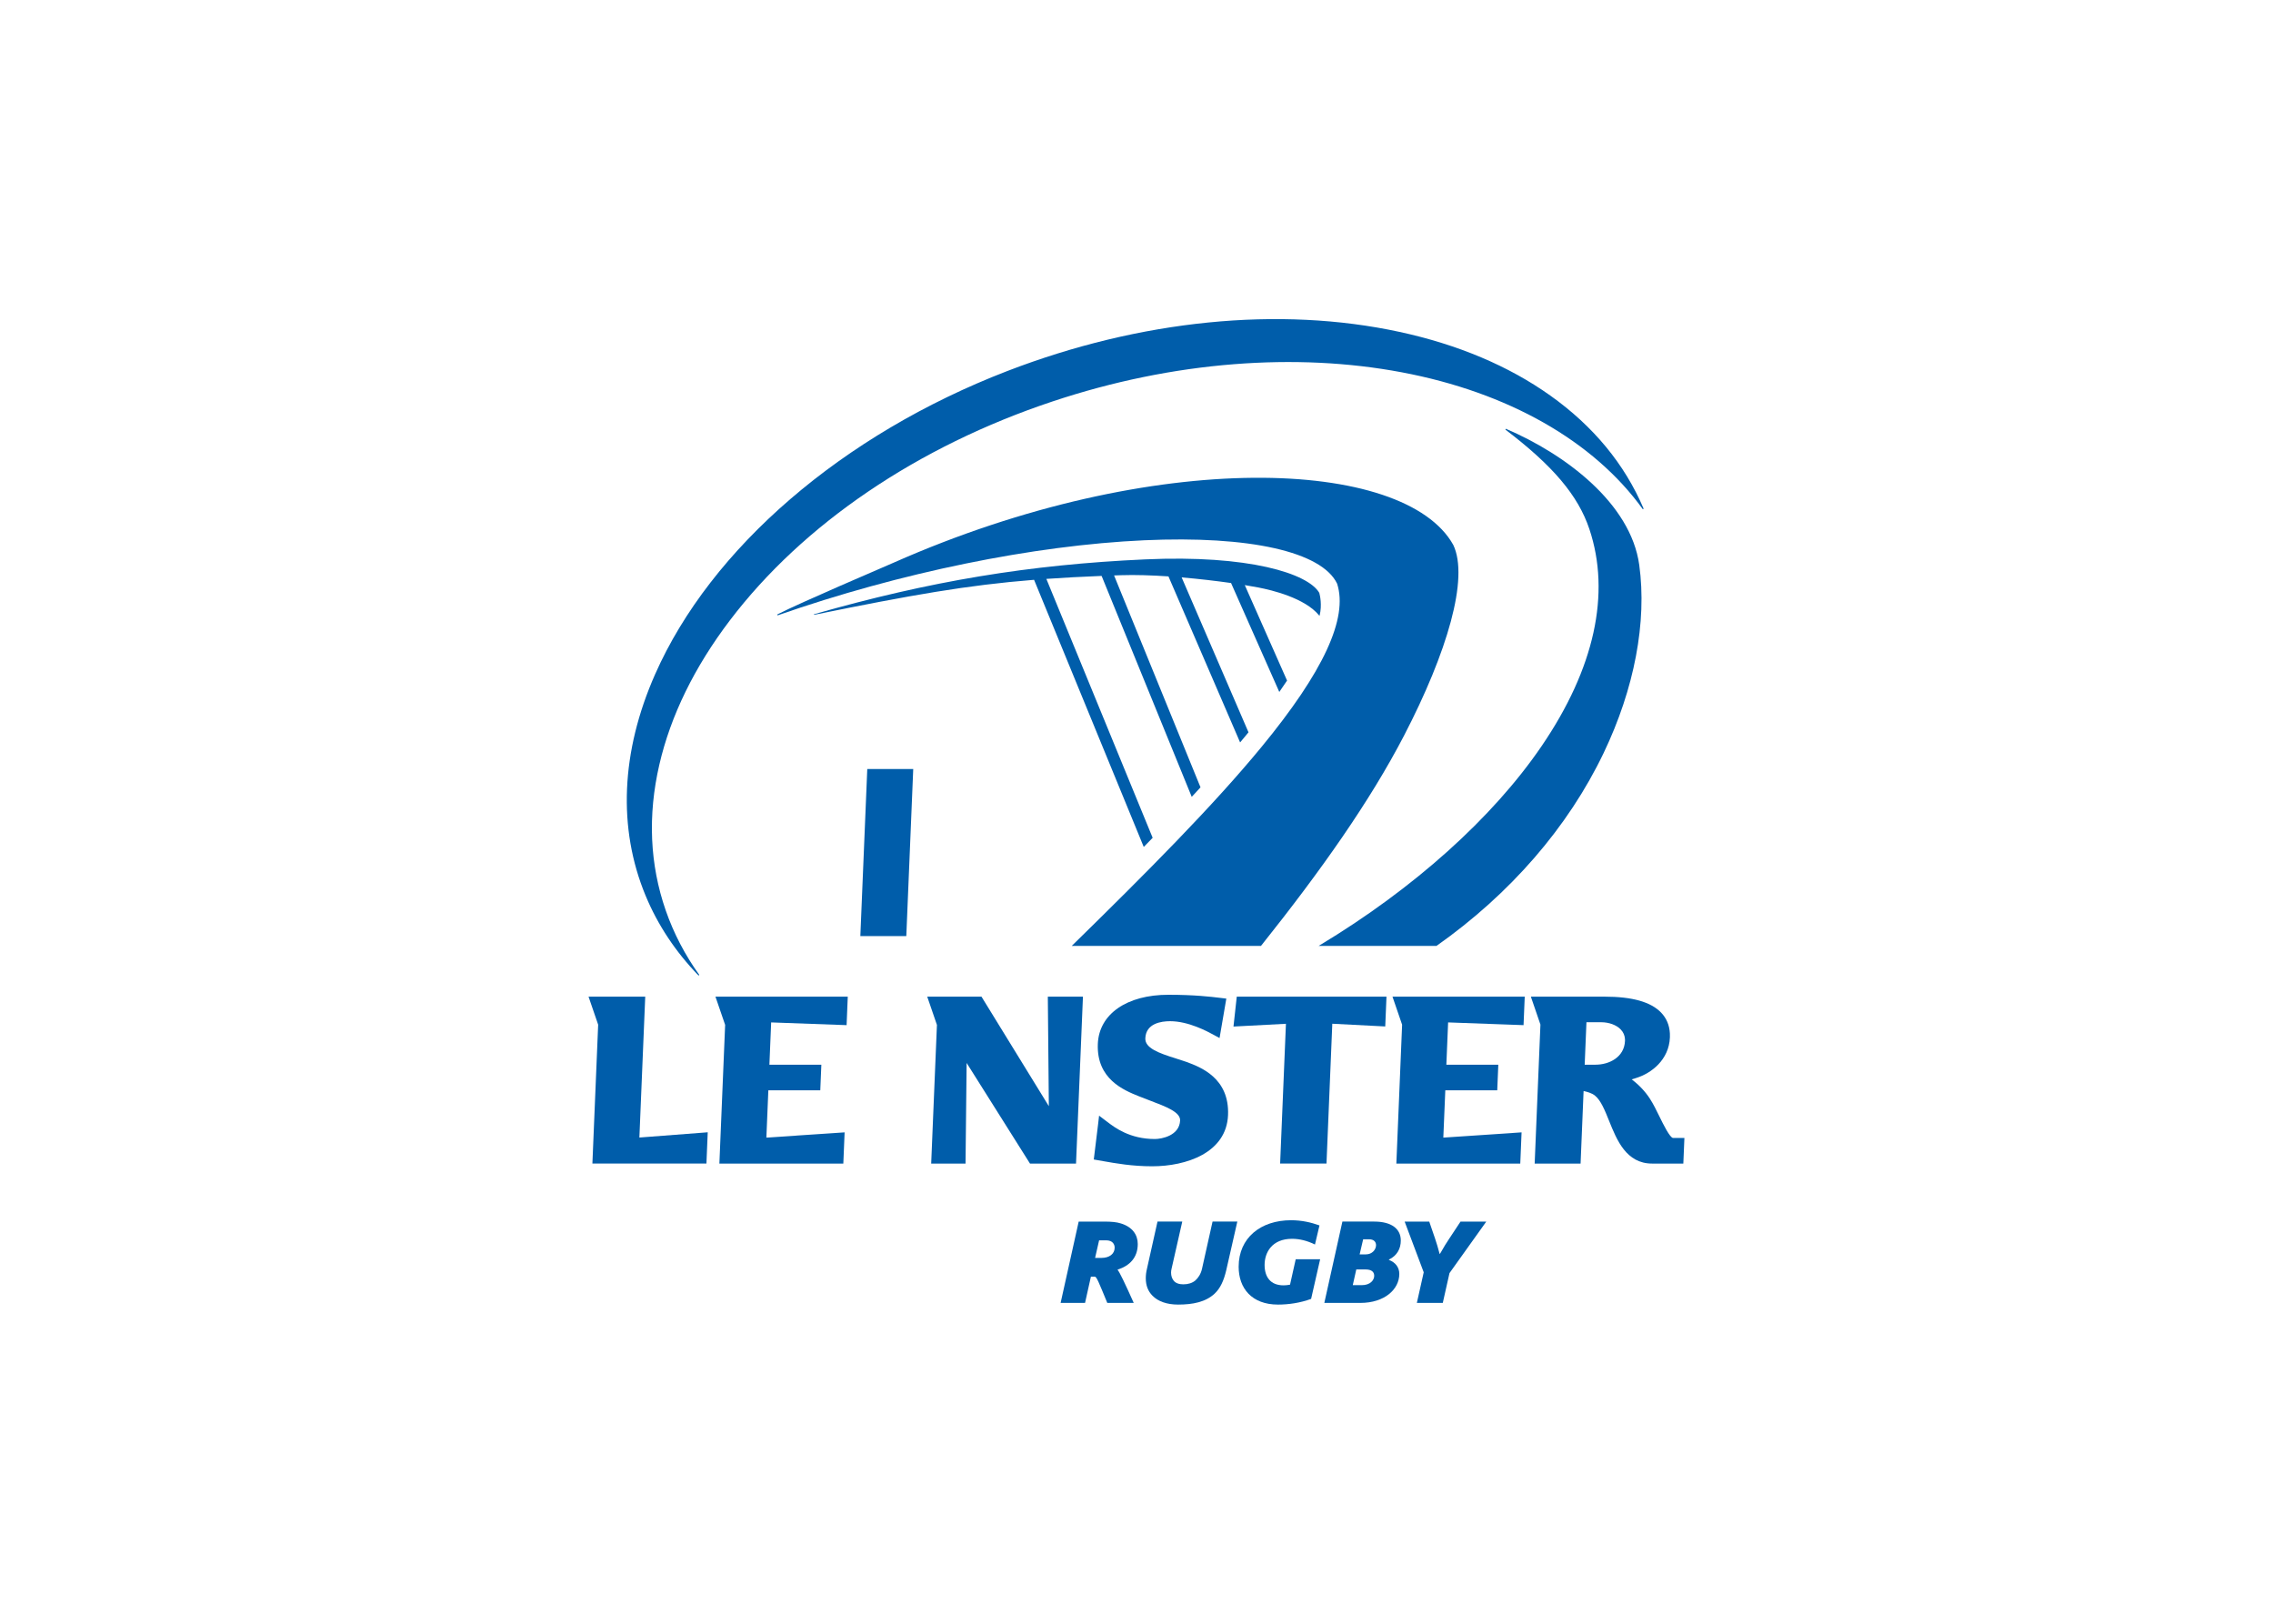 <svg clip-rule="evenodd" fill-rule="evenodd" stroke-linejoin="round" stroke-miterlimit="2" viewBox="0 0 560 400" xmlns="http://www.w3.org/2000/svg"><g fill="#005daa" fill-rule="nonzero" transform="matrix(1.386 0 0 1.386 145 78.612)"><path d="m89.298 170.188-1.041 4.671h-4.343l3.213-14.457h4.461c1.398 0 2.29.09 3.034.328 2.052.625 3.005 2.022 3.005 3.658 0 2.408-1.428 3.867-3.57 4.55v.06c.357.417 1.338 2.467 2.855 5.861h-4.7c-1.546-3.749-1.903-4.671-2.23-4.671zm2.706-6.454h-1.249l-.713 3.124h1.159c1.339 0 2.32-.686 2.32-1.817 0-.564-.327-1.307-1.517-1.307z"/><path d="m113.361 169.028c-.446 1.903-1.071 3.243-2.082 4.193-1.606 1.487-3.866 1.934-6.483 1.934-1.994 0-3.57-.566-4.552-1.576-.804-.804-1.19-1.844-1.19-3.096 0-.533.06-1.099.209-1.693l1.873-8.388h4.402l-1.903 8.388c-.06.238-.088.475-.088.684 0 .595.177 1.042.416 1.368.357.506 1.01.714 1.754.714.892 0 1.607-.238 2.141-.684.535-.477.983-1.16 1.19-2.082l1.874-8.388h4.403z"/><path d="m128.441 174.143c-1.932.716-4.015 1.012-5.889 1.012-4.67 0-6.991-2.915-6.991-6.722 0-5.147 3.926-8.27 9.311-8.27 1.904 0 3.569.387 5.056.923l-.802 3.391c-1.398-.684-2.768-1.013-4.075-1.013-3.57 0-4.879 2.439-4.879 4.642 0 2.141 1.042 3.629 3.361 3.629.327 0 .743-.031 1.16-.118l1.012-4.523h4.343z"/><path d="m142.272 167.156v.057c1.16.445 1.845 1.308 1.845 2.499 0 2.707-2.588 5.147-6.931 5.147h-6.395l3.213-14.457h5.652c3.062 0 4.728 1.279 4.728 3.36 0 1.488-.685 2.708-2.112 3.394zm-4.164 1.753h-1.636l-.625 2.795h1.577c1.547 0 2.232-.892 2.232-1.665 0-.624-.388-1.13-1.548-1.13zm.684-5.354h-1.1l-.625 2.676h1.131c1.099 0 1.785-.862 1.785-1.635 0-.656-.476-1.041-1.191-1.041z"/><path d="m153.038 169.563-1.19 5.296h-4.61l1.22-5.444-3.391-9.013h4.372l1.041 3.035c.297.861.536 1.693.803 2.705h.06c.684-1.22 1.249-2.111 1.636-2.678l2.023-3.062h4.58z"/><path d="m247.762 820.919h41.896l6.319-152.296h-41.896z" transform="matrix(.195 0 0 .195 0 -50.417)"/><path d="m103.373 124.787c3.288 0 6.634 1.821 7.734 2.418l1.059.577 1.204-7.011-1.155-.139c-1.574-.189-4.505-.543-9.134-.543-7.404 0-12.332 3.423-12.552 8.723-.26 6.273 4.641 8.246 7.272 9.306l1.989.771c2.91 1.102 5.425 2.059 5.363 3.543-.113 2.704-3.283 3.296-4.493 3.296-4.45 0-7.128-2.04-8.415-3.022l-1.494-1.128-.168 1.454-.774 6.335 1.741.304c2.15.382 5.097.903 8.636.903 6.045 0 13.208-2.382 13.487-9.094.273-6.624-4.918-8.542-7.414-9.464l-1.823-.597c-3.139-.978-5.537-1.864-5.464-3.596.109-2.642 2.805-3.036 4.401-3.036z"/><path d="m141.839 120.424h-26.613l-.584 5.314s7.718-.406 9.324-.491c-.077 1.866-1.032 24.844-1.032 24.844h8.241s.967-23.287 1.033-24.853c1.399.073 9.411.484 9.411.484z"/><path d="m9.037 145.465c.08-1.907 1.04-25.041 1.04-25.041l-10.077.002 1.71 4.982-1.025 24.683h20.27l.232-5.558s-10.417.8-12.15.932z"/><path d="m81.64 120.424s.165 17.633.181 19.468c-2.882-4.685-11.975-19.468-11.975-19.468l-9.642.002 1.724 5.024-1.022 24.642h6.106s.172-15.833.194-17.886c2.812 4.466 11.264 17.886 11.264 17.886h8.184l1.229-29.667z"/><path d="m45.871 125.488.208-5.064-23.52.002 1.722 5.019-1.023 24.647h22.03l.23-5.547s-12.146.816-13.908.931c.063-1.519.3-7.202.35-8.409h9.232l.191-4.548h-9.235c.058-1.392.262-6.299.313-7.517 1.462.055 13.41.486 13.41.486z"/><path d="m166.203 125.488.21-5.064-23.507.002 1.711 4.984-1.024 24.682h22.027l.232-5.547s-12.146.816-13.91.931c.063-1.519.3-7.202.352-8.409h9.232l.19-4.548h-9.234c.058-1.392.261-6.299.312-7.517 1.46.055 13.409.486 13.409.486z"/><path d="m192.791 145.543c-.565 0-1.807-2.539-2.402-3.758-.551-1.13-1.124-2.298-1.747-3.254-.811-1.259-1.968-2.47-3.214-3.399.355-.112.834-.264.834-.264 2.643-.822 5.793-3.202 5.957-7.193.011-.243.011-.473-.003-.703-.077-1.467-.601-2.713-1.565-3.717-1.836-1.904-5.136-2.83-10.086-2.83l-13.061.002 1.701 4.962-1.024 24.703h8.161s.469-11.286.534-12.89c.651.132 1.456.366 1.992.785 1.063.834 1.79 2.64 2.557 4.551 1.355 3.365 3.035 7.554 7.626 7.554h5.555l.191-4.548h-2.006zm-13.807-13.024h-1.913c.058-1.4.264-6.365.312-7.548h2.597c1.418 0 2.724.482 3.497 1.284.467.486.721 1.068.756 1.738.006.096.006.197.002.298-.122 2.904-2.807 4.228-5.251 4.228z"/><path d="m98.774 39.309c18.737-.849 31.558 2.035 34.29 7.711 1.974 6.148-2.428 15.655-13.463 29.054-8.647 10.5-20.354 22.263-33.707 35.329h33.637c10.658-13.357 19.375-25.71 25.441-37.399 7.647-14.737 11.567-27.953 8.74-33.87-8.626-15.46-52.979-17.398-99.431 3.135-2.787 1.23-16.189 6.923-20.746 9.23l.071.156c21.719-7.59 45.472-12.455 65.168-13.346z"/><path d="m129.894 48.654c-2.01-3.455-12.554-6.783-30.967-5.949-20.587.931-38.193 3.85-58.871 9.757l.034.096c17.396-3.536 27.202-5.269 39.107-6.222 1.816 4.425 18.473 44.988 19.495 47.479.534-.544 1.064-1.086 1.584-1.622-2.507-6.106-16.312-39.727-18.896-46.021 3.054-.216 6.279-.387 9.822-.529 1.808 4.431 14.915 36.561 16.019 39.268.527-.567 1.049-1.13 1.561-1.688-2.31-5.662-12.943-31.727-15.365-37.664.41-.014.823-.029 1.242-.043 2.532-.084 5.451.011 8.424.212 2.315 5.362 11.767 27.267 12.736 29.509.379-.453.757-.904 1.125-1.352.125-.149.246-.298.366-.446l-11.881-27.531c3.088.263 6.137.622 8.783.998 2.32 5.237 7.673 17.328 8.574 19.363.49-.698.95-1.372 1.38-2.024-1.52-3.434-5.328-12.035-7.513-16.967.887.143 1.7.287 2.415.424 2.404.461 8.267 1.869 10.786 4.95l.085.088.018-.076c.45-1.848.066-3.536-.062-4.011z"/><path d="m170.95 13.581c-7.399-5.257-16.412-9.062-26.792-11.308-21.337-4.618-46.096-2.149-69.717 6.954-29.284 11.286-52.691 31.437-62.612 53.905-6.073 13.754-6.658 27.356-1.69 39.336 2.162 5.212 5.33 9.99 9.415 14.201l.135-.106c-2.55-3.549-4.557-7.403-5.966-11.454-2.842-8.175-3.225-16.895-1.139-25.92 2.016-8.718 6.239-17.353 12.554-25.663 12.991-17.097 33.365-30.913 57.369-38.902 10.632-3.539 21.47-5.763 32.211-6.609 10.379-.818 20.411-.335 29.821 1.436 18.891 3.556 34.113 12.198 42.863 24.335l.151-.08c-3.358-7.911-8.945-14.682-16.603-20.125z"/><path d="m186.771 43.703c-1.514-11.023-13.238-19.733-23.704-24.207l-.088.143c8.463 6.432 12.926 11.718 14.921 17.669 3.843 11.469.912 24.807-8.479 38.573-8.706 12.765-22.743 25.355-39.521 35.452l-.12.07h20.949c13.127-9.255 23.398-21.107 29.709-34.283 5.474-11.428 7.722-23.296 6.333-33.417z"/></g></svg>